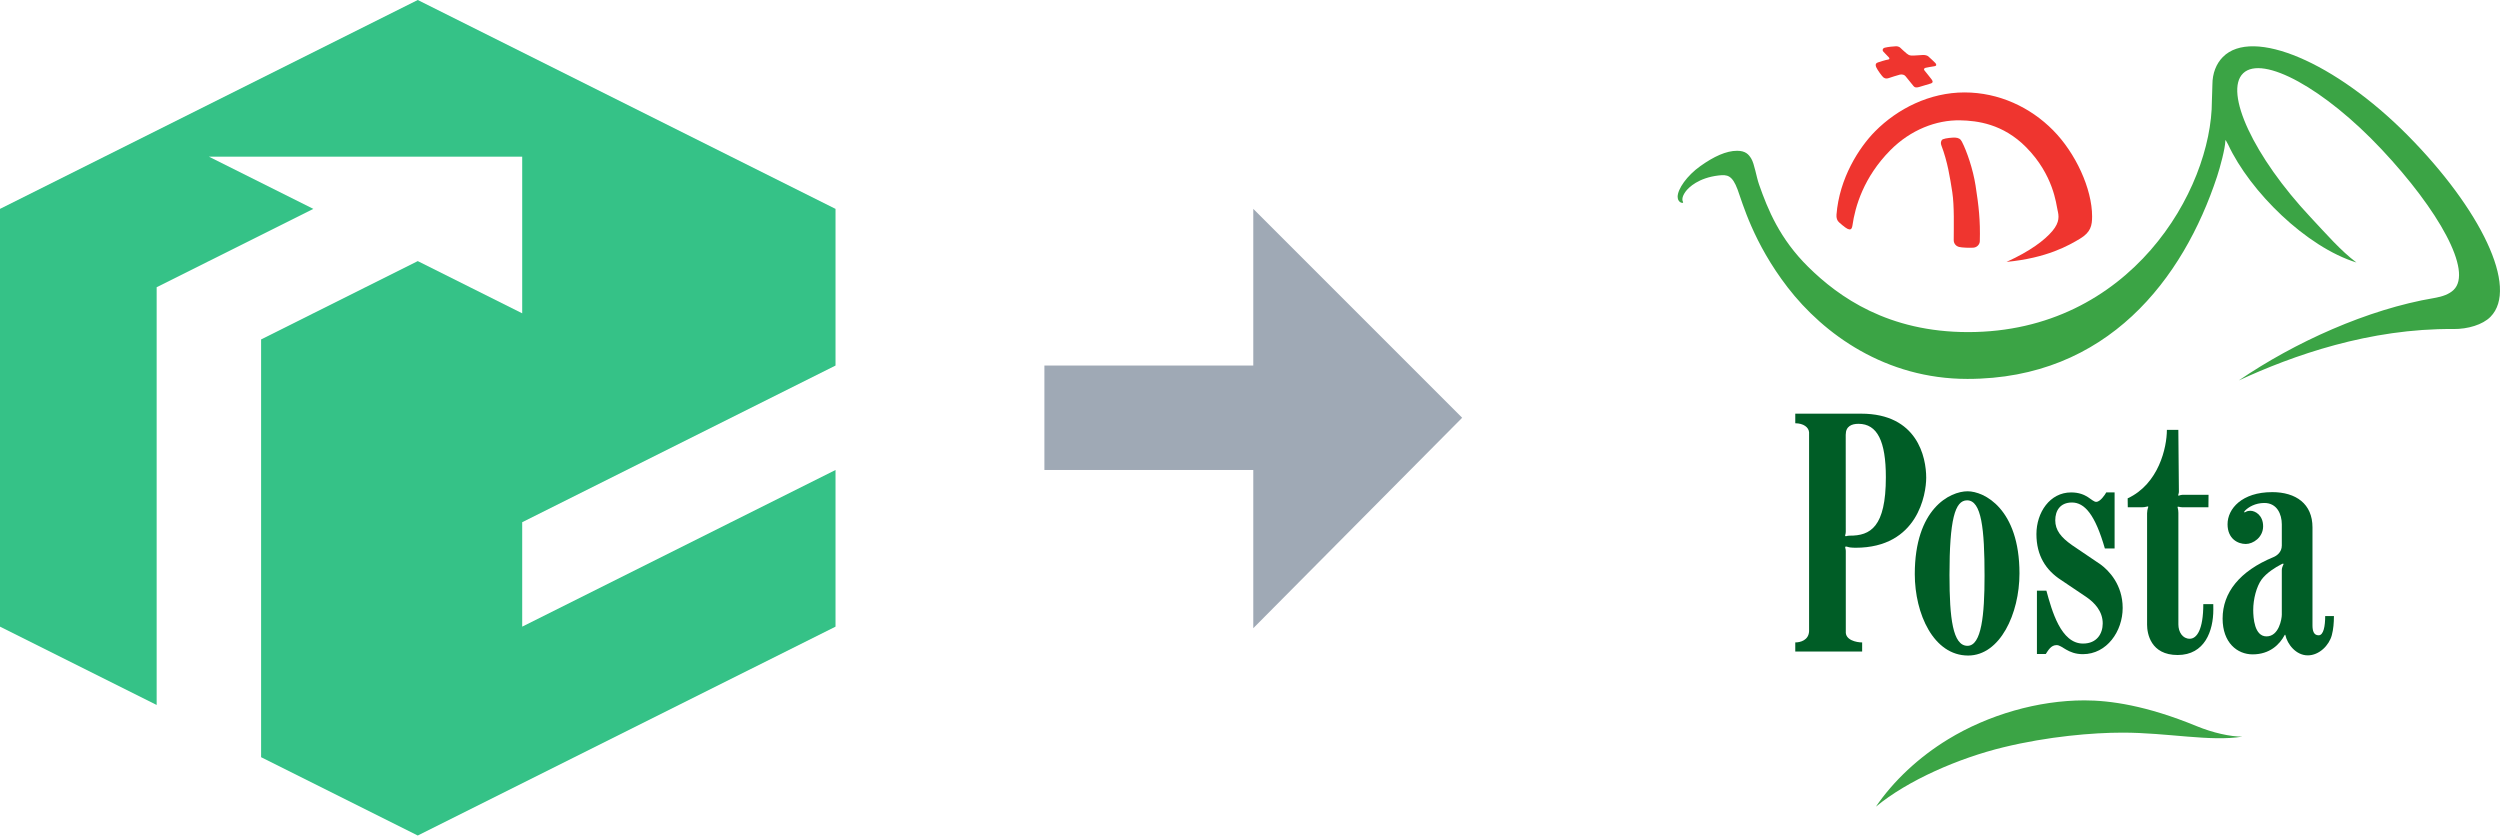 <svg height="48" viewBox="0 0 143.623 48" width="143.623" xmlns="http://www.w3.org/2000/svg"><g fill="none" fill-rule="evenodd"><path d="m48 36-24 12-9-4.5v-24l9-4.5 6 3v-9h-18l6 3-9 4.5v24l-9-4.5v-24l24-12 24 12v9l-18 9v6l18-9z" fill="#35c287"/><path d="m60 21h19v6h-19z" fill="#9fa9b5"/><path d="m84 24-12-12v24.089z" fill="#9fa9b5"/><g fill-rule="nonzero" transform="matrix(0 -1 -1 0 143.623 46.343)"><g fill="#ef352f" transform="translate(31.298 23.434)"><path d="m12.388 11.257c0-.095-.043-.196-.082-.234-.038-.039-.285-.301-.333-.368-.048-.066-.11-.129-.12-.271-.01-.144.034-.568.034-.683 0-.115-.029-.225-.077-.286-.05-.065-.319-.344-.377-.402-.058-.057-.164-.115-.192.039-.029.152-.063.42-.092.515-.029.095-.087.115-.159.057-.109-.086-.395-.324-.502-.401-.106-.077-.192-.102-.241.048-.043.134-.159.525-.198.659-.038.134-.053.243.058.334.063.051.483.396.56.454.077.057.12.186.092.32-.029.134-.167.542-.203.654-.044.134-.014.213.039.292.048.071.434.352.583.415.169.072.241.015.28-.091.026-.071.155-.48.168-.602.01-.086.087-.076.145-.009.058.067.234.216.308.296.053.057.189.065.227-.086.039-.152.082-.515.082-.649"/><path d="m7.046 8.566c.063-.141.102-.551.094-.695-.011-.19-.068-.306-.231-.39-.555-.286-1.578-.639-2.533-.788-1.163-.181-1.987-.276-3.189-.243-.178.004-.357.158-.371.372-.014.215-.003.646.044.831.034.134.168.296.386.296.734 0 1.971-.04 2.762.083.837.132 1.734.266 2.685.627.165.062.311.004.355-.093"/><path d="m2.268 14.531c.097.115.252.168.444.153 2.095-.164 3.853-1.293 4.785-2.215 1.312-1.299 2.238-3.151 2.238-5.137 0-1.986-.858-3.79-2.171-5.089-1.312-1.299-3.367-2.244-4.95-2.244-.521 0-.912.075-1.283.697-.377.631-1.109 1.881-1.332 4.22.618-1.365 1.254-2.196 1.775-2.635.522-.439.879-.372 1.206-.296.328.077 2.016.229 3.608 1.805 1.351 1.337 1.524 2.817 1.544 3.79.027 1.36-.539 2.844-1.717 4.01-1.557 1.541-3.249 2.025-4.322 2.177-.27.039-.251.153-.193.286.058.134.367.477.367.477"/></g><path d="m3.868 31.712c1.42-2.329 2.239-5.185 2.239-7.838 0-1.466-.29-3.552-1.476-6.436-.392-.951-.608-1.947-.608-2.634-.299 1.833.231 4.306.231 6.874 0 1.722-.217 4.283-.84 6.845-.622 2.564-1.895 5.5-3.415 7.333 1.484-1.014 2.844-2.463 3.868-4.143" fill="#3ba445"/><path d="m31.26 8.244c.673.902 1.642 1.738 2.591 2.628 3.487 3.275 7.211 5.001 8.283 3.883 1.073-1.119-.885-4.68-4.373-7.955-3.487-3.275-7.005-5.251-8.076-4.133-.235.245-.38.621-.464 1.123-.642 3.809-2.54 8.006-4.733 11.214 1.438-3.103 2.998-7.514 2.953-12.331-.008-.825.248-1.678.698-2.123 1.675-1.658 6.216.583 10.425 4.748 4.208 4.164 6.226 8.921 4.506 10.622-.386.382-.936.602-1.592.602-.295 0-.69.029-.927.029-5.131 0-13.286 4.702-13.286 14.006 0 4.583 2.003 7.419 3.74 9.179 1.623 1.646 3.3 2.326 4.741 2.831.455.159 1.182.263 1.486.448.237.145.449.325.449.811 0 .631-.328 1.337-.878 2.11-.55.774-1.317 1.308-1.765 1.308-.169 0-.309-.091-.343-.225-.015-.058-.01-.115.053-.081.062.033.244.096.579-.143.26-.187.803-.76.936-1.905.059-.501.016-.784-.815-1.093-.74-.276-3.041-.89-5.615-2.874-2.691-2.074-5.258-5.626-5.258-10.326 0-8.039 5.749-12.405 11.628-14.343.539-.178 1.614-.466 2.045-.475.061-.001.056-.014.01-.04-.049-.028-.161-.092-.219-.12-2.706-1.258-5.895-4.499-6.778-7.378" fill="#3ba445"/><g fill="#005d26" transform="translate(8.683 9.542)"><path d="m9.031 11.849-.514-.007v-.809c-.005-.208.071-.332.041-.362-.029-.028-.105.054-.384.062h-6.408c-.492 0-1.736-.201-1.736-1.755 0-1.561 1.389-2.051 2.605-2.051l.318.003v.573c-1.462 0-1.989.373-1.989.78 0 .408.383.652.824.652h6.412c.209-.001.325.064.346.042.021-.022-.023-.118-.029-.272v-1.496l.716-.007v1.5c-.005.132-.069.214-.043.239.021.022.134-.042.231-.036l3.545.032v.658c-1.013 0-3.106.467-3.936 2.253"/><path d="m6.016 28.042-4.626-.001c-.502.043-.637-.61-.637-.939h-.521v3.842h.521c0-.302.131-.769.642-.793h11.433c.28.024.512.31.516.793h.55l.001-3.785c0-3.236-2.508-3.737-3.68-3.737-.933 0-4.023.472-4.023 4.06 0 .101.008.225.019.321.011.097.08.231.037.264-.043.032-.112-.025-.231-.025zm6.673.004-5.577-.003c-.152 0-.219.062-.248.027-.033-.04.025-.094.023-.247-.008-1.197.494-2.083 3.356-2.083 2.065 0 3.069.487 3.069 1.575 0 .379-.131.73-.622.73"/><path d="m9.436 21.043c0-.945-.999-2.979-4.718-2.979-2.316 0-4.718 1.117-4.718 2.95 0 1.986 2.398 3.064 4.679 3.064 3.753 0 4.757-2.014 4.757-3.036zm-4.843 1.041c-2.449 0-4.035-.188-4.035-1.033 0-.811 1.787-.981 4.016-.981 2.697 0 4.342.172 4.342 1.003 0 .699-1.1 1.012-4.322 1.012"/><path d="m3.379 14.247c.069.103.784 1.157.963 1.432.557.859 1.389 1.411 2.634 1.411 1.245 0 2.395-.774 2.395-1.991 0-.924-.543-1.181-.543-1.447 0-.222.405-.501.543-.573v-.48h-3.22v.559c1.939.559 2.649 1.16 2.641 1.905-.006.652-.456.945-1.021.945s-.976-.322-1.425-.959c-.053-.076-1.069-1.584-1.115-1.647-.34-.466-1.157-1.267-2.497-1.267-1.339 0-2.655.91-2.655 2.284 0 .874.521 1.182.521 1.511 0 .322-.296.48-.513.623v.508h3.64v-.544c-1.151-.315-3.039-.83-3.039-2.105 0-.802.579-1.131 1.157-1.131.688 0 1.194.458 1.534.966"/><path d="m9.388 3.552c0-1.38-.68-2.321-2.022-2.321-1.23 0-4.534 0-5.635 0-.298 0-.569-.066-.569-.353 0-.287.54-.377 1.105-.377v-.502c-.376 0-.761.031-1.1.122-.579.155-1.157.721-1.157 1.382 0 .678.644 1.172 1.155 1.282.043.009.036.032.002.05-.533.284-1.1.852-1.1 1.833 0 .888.673 1.726 2.055 1.726 1.491 0 2.728-.974 3.532-2.921.073-.178.274-.48.665-.48h1.216c.579 0 1.23.272 1.23 1.003 0 .52-.239.924-.449 1.117-.089.082-.125.046-.053-.068.035-.055.054-.17.054-.245 0-.279-.255-.733-.891-.733-.637 0-1.017.573-1.017.995 0 .456.295 1.048 1.135 1.048.892 0 1.843-.831 1.843-2.559zm-5.027.606c-.397.29-1.124.477-1.737.477-.463 0-1.524-.067-1.524-.764 0-.716 1.014-.878 1.245-.878h2.552c.217 0 .336-.118.369-.097.037.025-.017.109-.046.164-.137.266-.456.803-.858 1.098"/></g></g></g></svg>